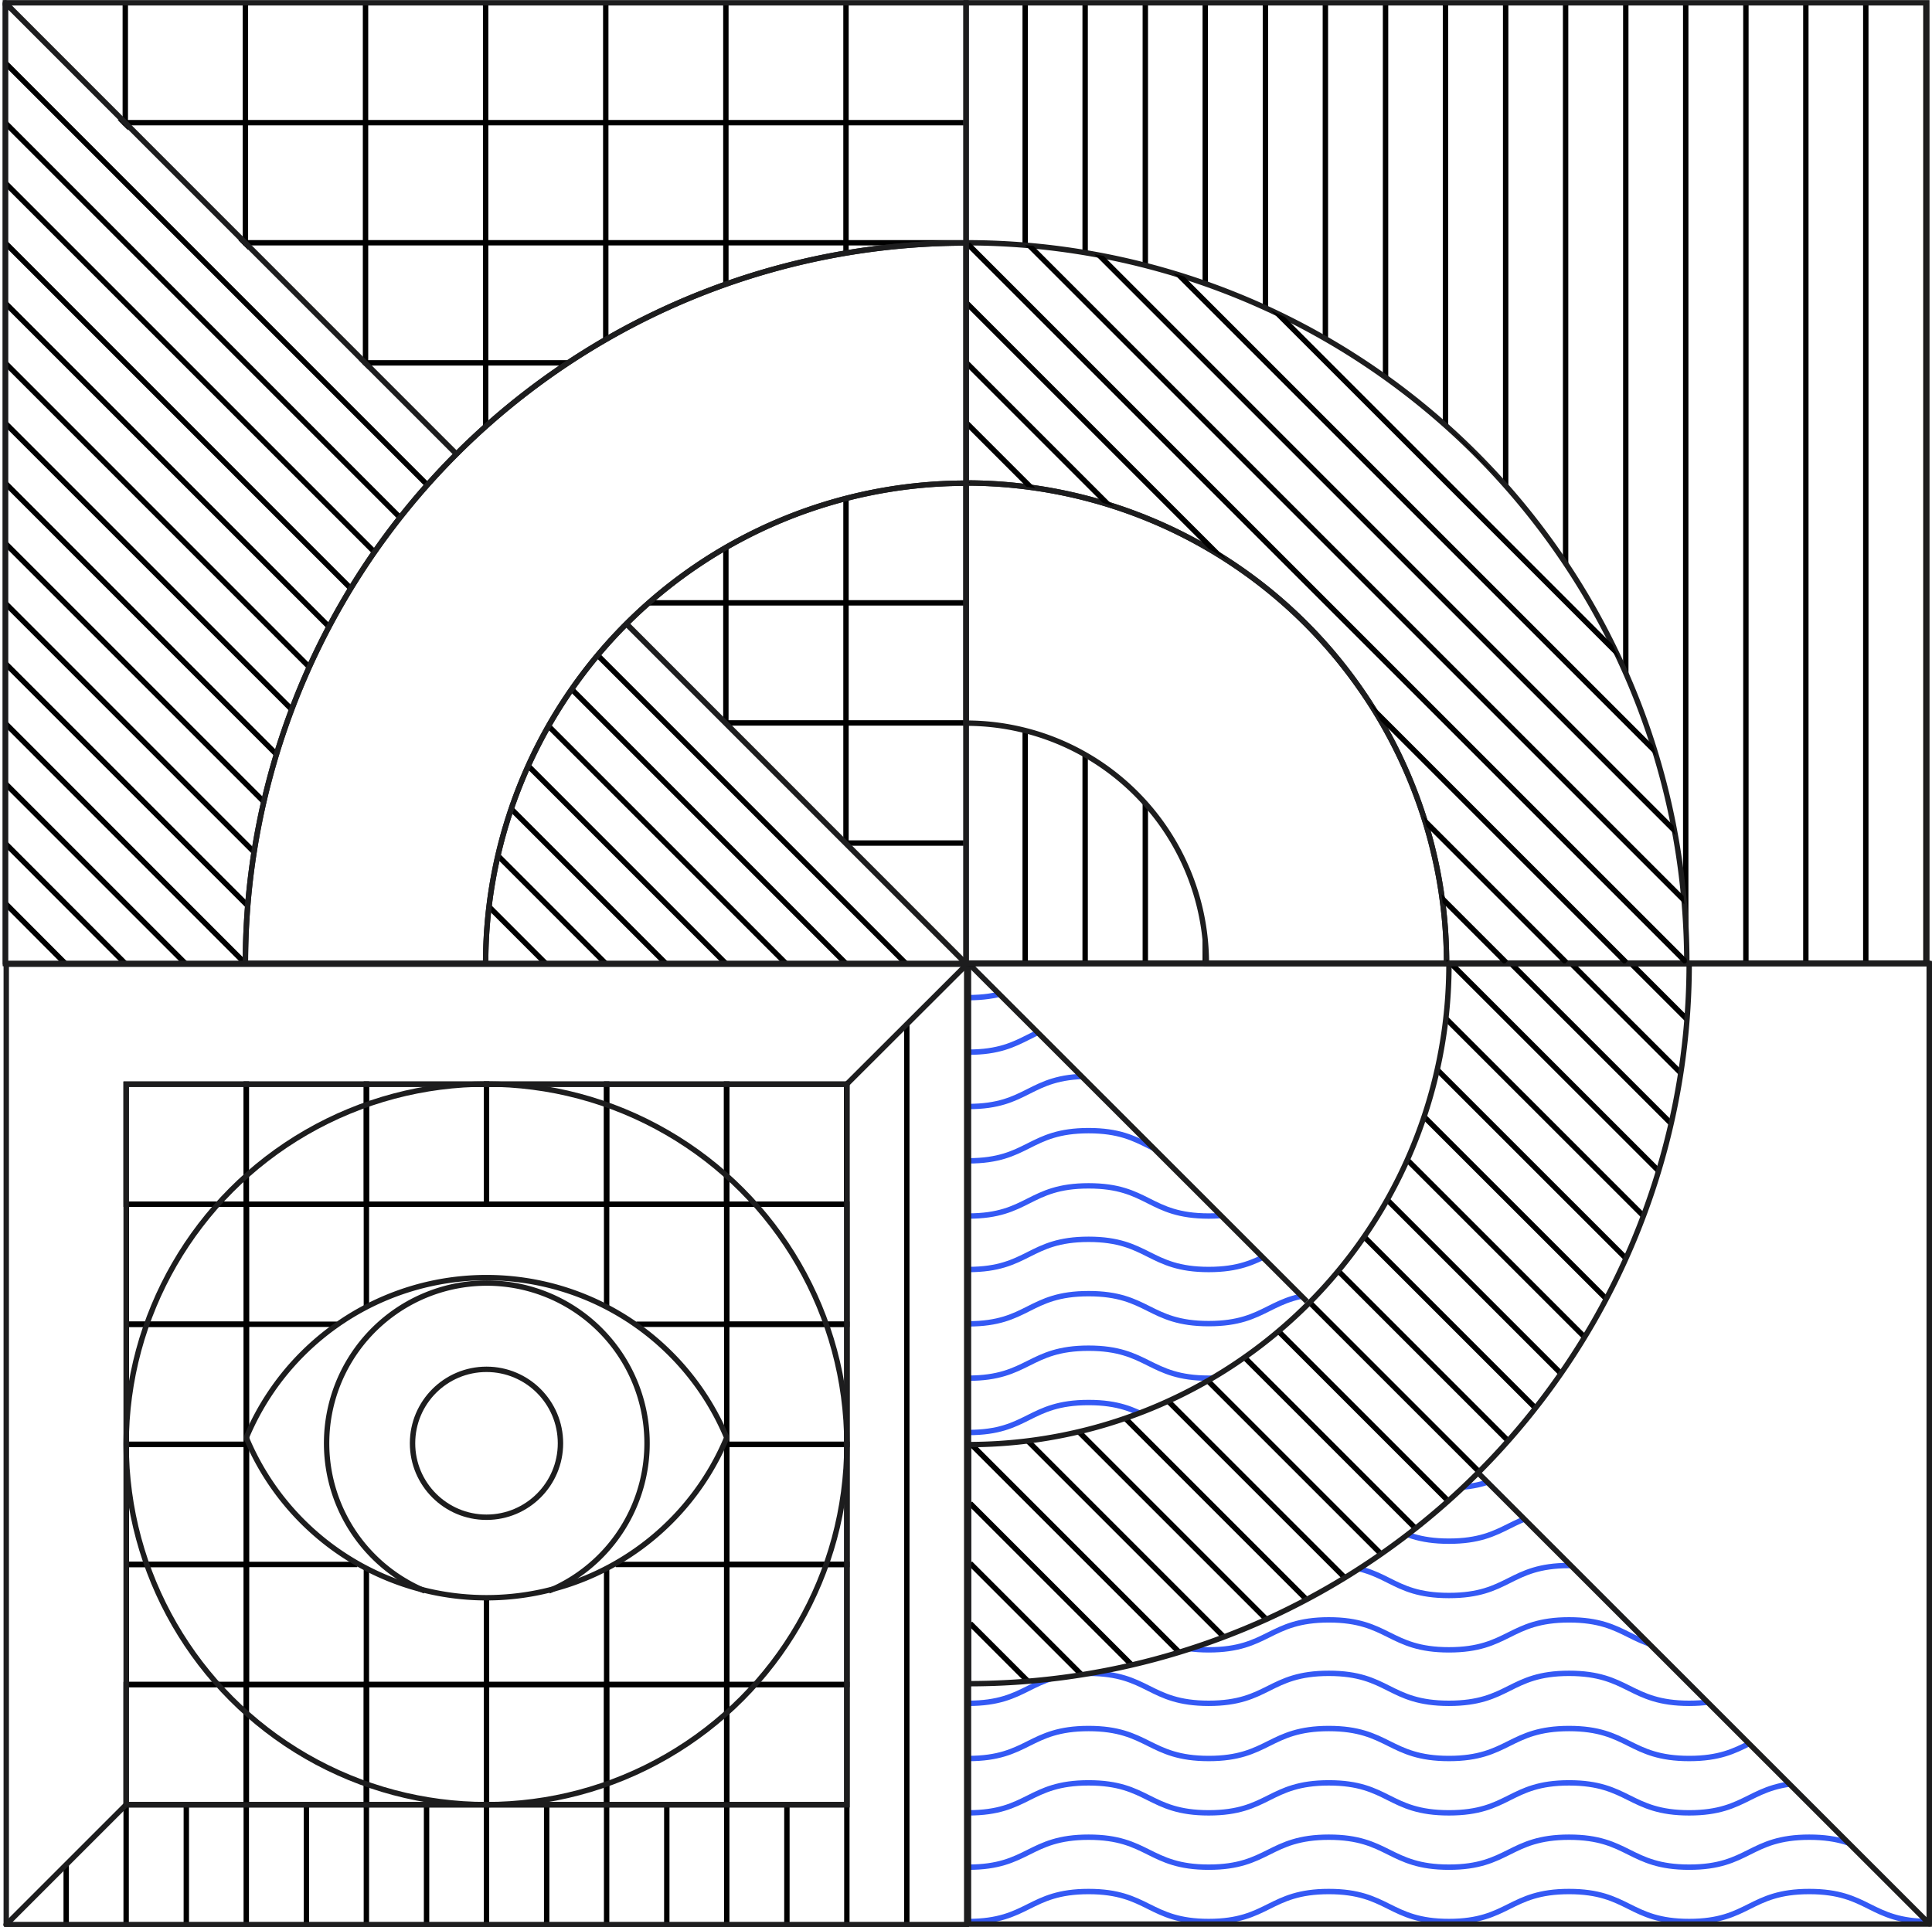 <svg xmlns="http://www.w3.org/2000/svg" xmlns:xlink="http://www.w3.org/1999/xlink" viewBox="0 0 89.59 89.39"><defs><style>.cls-1,.cls-3,.cls-4,.cls-5,.cls-8{fill:none;}.cls-2{clip-path:url(#clip-path);}.cls-3{stroke:#000;}.cls-3,.cls-5,.cls-8{stroke-miterlimit:10;}.cls-3,.cls-4,.cls-5,.cls-8{stroke-width:0.25px;}.cls-4,.cls-5{stroke:#1d1d1e;}.cls-4{stroke-linejoin:round;}.cls-6{clip-path:url(#clip-path-2);}.cls-7{clip-path:url(#clip-path-3);}.cls-8{stroke:#3459f4;}.cls-9{clip-path:url(#clip-path-4);}.cls-10{clip-path:url(#clip-path-5);}.cls-11{clip-path:url(#clip-path-6);}.cls-12{clip-path:url(#clip-path-7);}</style><clipPath id="clip-path"><polygon class="cls-1" points="0.28 89.27 5.85 83.7 39.27 83.7 39.27 50.28 44.84 44.72 44.84 89.27 0.28 89.27"/></clipPath><clipPath id="clip-path-2"><path class="cls-1" d="M44.91,78.09A33.41,33.41,0,0,0,78.33,44.68H67.19A22.28,22.28,0,0,1,44.91,67Z"/></clipPath><clipPath id="clip-path-3"><path class="cls-1" d="M44.89,44.67V89.23H89.46L68.53,68.31a33.26,33.26,0,0,1-23.62,9.78V67a22.2,22.2,0,0,0,15.75-6.52Z"/></clipPath><clipPath id="clip-path-4"><path class="cls-1" d="M89.35,44.68V.13H44.8V11.26h0A33.41,33.41,0,0,1,78.23,44.68ZM44.82,33.54h0A11.14,11.14,0,0,1,56,44.68H44.8V33.54Z"/></clipPath><clipPath id="clip-path-5"><path class="cls-1" d="M44.78,11.26h0A33.42,33.42,0,0,1,78.22,44.68H67.08A22.29,22.29,0,0,0,44.8,22.4h0Z"/></clipPath><clipPath id="clip-path-6"><path class="cls-1" d="M11.38,44.69H.25V.13L21.17,21.06A33.29,33.29,0,0,0,11.38,44.69ZM29.05,28.93a22.22,22.22,0,0,0-6.53,15.76H44.8L29.08,29Z"/></clipPath><clipPath id="clip-path-7"><path class="cls-1" d="M44.68,11.27V.13H0l21.08,21A33.36,33.36,0,0,1,44.68,11.27Zm0,11.14V44.69L29,29A22.19,22.19,0,0,1,44.68,22.41Z"/></clipPath></defs><g id="Layer_2" data-name="Layer 2"><g id="Layer_1-2" data-name="Layer 1"><g class="cls-2"><line class="cls-3" x1="44.84" y1="44.72" x2="44.84" y2="89.27"/><line class="cls-3" x1="39.27" y1="44.72" x2="39.27" y2="89.27"/><line class="cls-3" x1="33.7" y1="44.72" x2="33.7" y2="89.27"/><line class="cls-3" x1="28.13" y1="44.72" x2="28.13" y2="89.27"/><line class="cls-3" x1="22.56" y1="44.72" x2="22.56" y2="89.27"/><line class="cls-3" x1="16.99" y1="44.72" x2="16.99" y2="89.27"/><line class="cls-3" x1="11.42" y1="44.72" x2="11.42" y2="89.27"/><line class="cls-3" x1="5.85" y1="44.72" x2="5.85" y2="89.27"/><line class="cls-3" x1="0.29" y1="44.72" x2="0.29" y2="89.27"/><line class="cls-3" x1="42.05" y1="44.72" x2="42.05" y2="89.27"/><line class="cls-3" x1="36.49" y1="44.72" x2="36.49" y2="89.27"/><line class="cls-3" x1="30.92" y1="44.72" x2="30.92" y2="89.27"/><line class="cls-3" x1="25.35" y1="44.72" x2="25.35" y2="89.27"/><line class="cls-3" x1="19.78" y1="44.72" x2="19.78" y2="89.27"/><line class="cls-3" x1="14.21" y1="44.72" x2="14.21" y2="89.27"/><line class="cls-3" x1="8.64" y1="44.72" x2="8.64" y2="89.27"/><line class="cls-3" x1="3.07" y1="44.72" x2="3.07" y2="89.27"/></g><line class="cls-3" x1="22.56" y1="74.11" x2="22.56" y2="78.42"/><rect class="cls-4" x="0.29" y="44.72" width="44.55" height="44.55"/><polyline class="cls-4" points="39.27 50.28 44.84 44.72 44.84 44.72 44.84 89.27 0.28 89.27 5.85 83.7"/><rect class="cls-3" x="5.85" y="50.29" width="5.57" height="5.57" transform="translate(61.71 44.43) rotate(90)"/><rect class="cls-3" x="5.85" y="55.85" width="5.57" height="5.57" transform="translate(67.28 50) rotate(90)"/><rect class="cls-3" x="5.85" y="61.42" width="5.57" height="5.57" transform="translate(72.85 55.57) rotate(90)"/><rect class="cls-3" x="5.85" y="66.99" width="5.57" height="5.57" transform="translate(78.42 61.14) rotate(90)"/><rect class="cls-3" x="5.85" y="72.56" width="5.57" height="5.57" transform="translate(83.99 66.71) rotate(90)"/><rect class="cls-3" x="5.85" y="78.13" width="5.57" height="5.57" transform="translate(89.55 72.28) rotate(90)"/><rect class="cls-3" x="11.42" y="50.29" width="5.57" height="5.57" transform="translate(67.28 38.86) rotate(90)"/><polyline class="cls-3" points="16.99 60.57 16.99 55.85 11.42 55.85 11.42 61.42"/><polyline class="cls-3" points="15.62 61.42 11.42 61.42 11.42 66.99"/><polyline class="cls-3" points="11.42 66.99 11.42 72.56 16.57 72.56"/><polyline class="cls-3" points="11.42 72.56 11.42 78.13 16.99 78.13"/><rect class="cls-3" x="11.42" y="78.13" width="5.57" height="5.57" transform="translate(95.12 66.71) rotate(90)"/><rect class="cls-3" x="16.99" y="50.29" width="5.57" height="5.57" transform="translate(72.85 33.29) rotate(90)"/><polyline class="cls-3" points="16.99 72.8 16.99 78.13 22.56 78.13"/><rect class="cls-3" x="16.99" y="78.13" width="5.57" height="5.57" transform="translate(100.69 61.14) rotate(90)"/><rect class="cls-3" x="22.56" y="50.29" width="5.57" height="5.57" transform="translate(78.42 27.72) rotate(90)"/><polyline class="cls-3" points="22.56 78.13 28.13 78.13 28.13 72.8"/><rect class="cls-3" x="22.56" y="78.13" width="5.57" height="5.57" transform="translate(106.26 55.57) rotate(90)"/><rect class="cls-3" x="28.13" y="50.29" width="5.57" height="5.57" transform="translate(83.99 22.15) rotate(90)"/><polyline class="cls-3" points="29.51 61.42 33.7 61.42 33.7 55.85 28.13 55.85 28.13 60.57"/><polyline class="cls-3" points="28.55 72.56 33.7 72.56 33.7 66.99"/><polyline class="cls-3" points="28.13 78.13 33.7 78.13 33.7 72.56"/><rect class="cls-3" x="28.13" y="78.13" width="5.57" height="5.57" transform="translate(111.83 50) rotate(90)"/><rect class="cls-3" x="33.7" y="50.29" width="5.57" height="5.57" transform="translate(89.55 16.58) rotate(90)"/><rect class="cls-3" x="33.7" y="55.85" width="5.57" height="5.57" transform="translate(95.12 22.15) rotate(90)"/><rect class="cls-3" x="33.7" y="61.42" width="5.57" height="5.57" transform="translate(100.69 27.72) rotate(90)"/><rect class="cls-3" x="33.7" y="66.99" width="5.57" height="5.57" transform="translate(106.26 33.29) rotate(90)"/><rect class="cls-3" x="33.7" y="72.56" width="5.57" height="5.57" transform="translate(111.83 38.86) rotate(90)"/><rect class="cls-3" x="33.7" y="78.13" width="5.57" height="5.57" transform="translate(117.4 44.43) rotate(90)"/><path class="cls-4" d="M11.42,66.68a12.07,12.07,0,0,0,22.28,0h0a12.07,12.07,0,0,0-22.28,0Z"/><path class="cls-4" d="M19.7,73.79a7.43,7.43,0,1,1,5.75,0"/><circle class="cls-4" cx="22.56" cy="66.94" r="3.43"/><circle class="cls-4" cx="22.56" cy="66.99" r="16.71"/><rect class="cls-5" x="5.85" y="50.29" width="33.42" height="33.42"/><g class="cls-6"><line class="cls-3" x1="89.55" y1="89.22" x2="44.99" y2="44.67"/><line class="cls-3" x1="89.55" y1="83.65" x2="50.56" y2="44.67"/><line class="cls-3" x1="89.55" y1="78.08" x2="56.13" y2="44.67"/><line class="cls-3" x1="89.55" y1="72.51" x2="61.7" y2="44.67"/><line class="cls-3" x1="67.27" y1="44.67" x2="89.55" y2="66.94"/><line class="cls-3" x1="89.55" y1="61.37" x2="72.84" y2="44.67"/><line class="cls-3" x1="78.41" y1="44.67" x2="89.55" y2="55.81"/><line class="cls-3" x1="89.55" y1="50.24" x2="83.98" y2="44.67"/><line class="cls-3" x1="44.99" y1="50.24" x2="83.98" y2="89.22"/><line class="cls-3" x1="44.99" y1="55.81" x2="78.41" y2="89.22"/><line class="cls-3" x1="44.99" y1="61.37" x2="72.84" y2="89.22"/><line class="cls-3" x1="67.27" y1="89.22" x2="44.99" y2="66.94"/><line class="cls-3" x1="44.99" y1="72.51" x2="61.7" y2="89.22"/><line class="cls-3" x1="56.13" y1="89.22" x2="44.99" y2="78.08"/><line class="cls-3" x1="44.99" y1="83.65" x2="50.56" y2="89.22"/><line class="cls-3" x1="86.76" y1="89.22" x2="44.99" y2="47.45"/><line class="cls-3" x1="89.55" y1="86.44" x2="47.78" y2="44.67"/><line class="cls-3" x1="89.55" y1="80.87" x2="53.35" y2="44.67"/><line class="cls-3" x1="89.55" y1="75.3" x2="58.91" y2="44.67"/><line class="cls-3" x1="64.48" y1="44.67" x2="89.55" y2="69.73"/><line class="cls-3" x1="89.55" y1="64.16" x2="70.05" y2="44.67"/><line class="cls-3" x1="75.62" y1="44.67" x2="89.55" y2="58.59"/><line class="cls-3" x1="89.55" y1="53.02" x2="81.19" y2="44.67"/><line class="cls-3" x1="89.55" y1="47.45" x2="86.76" y2="44.67"/><line class="cls-3" x1="44.99" y1="53.02" x2="81.19" y2="89.22"/><line class="cls-3" x1="44.99" y1="58.59" x2="75.62" y2="89.22"/><line class="cls-3" x1="44.99" y1="64.16" x2="70.05" y2="89.22"/><line class="cls-3" x1="64.48" y1="89.22" x2="44.99" y2="69.73"/><line class="cls-3" x1="44.99" y1="75.3" x2="58.91" y2="89.22"/><line class="cls-3" x1="53.35" y1="89.22" x2="44.99" y2="80.87"/><line class="cls-3" x1="44.99" y1="86.44" x2="47.78" y2="89.22"/></g><g class="cls-7"><path class="cls-8" d="M89.47,84.08c-2.79,0-2.79-1.39-5.57-1.39s-2.79,1.39-5.57,1.39-2.79-1.39-5.57-1.39S70,84.08,67.19,84.08s-2.78-1.39-5.57-1.39-2.78,1.39-5.57,1.39-2.78-1.39-5.57-1.39-2.78,1.39-5.57,1.39"/><path class="cls-8" d="M44.91,86.6c2.79,0,2.79-1.39,5.57-1.39s2.79,1.39,5.57,1.39,2.79-1.39,5.57-1.39,2.79,1.39,5.57,1.39,2.79-1.39,5.57-1.39,2.78,1.39,5.57,1.39,2.78-1.39,5.57-1.39,2.78,1.39,5.57,1.39"/><path class="cls-8" d="M44.91,89.12c2.79,0,2.79-1.39,5.57-1.39s2.79,1.39,5.57,1.39,2.79-1.39,5.57-1.39,2.79,1.39,5.57,1.39,2.79-1.39,5.57-1.39,2.78,1.39,5.57,1.39,2.78-1.39,5.57-1.39,2.78,1.39,5.57,1.39"/><path class="cls-8" d="M44.91,81.56c2.79,0,2.79-1.39,5.57-1.39s2.79,1.39,5.57,1.39,2.79-1.39,5.57-1.39,2.79,1.39,5.57,1.39,2.79-1.39,5.57-1.39,2.78,1.39,5.57,1.39,2.78-1.39,5.57-1.39,2.78,1.39,5.57,1.39"/><path class="cls-8" d="M89.47,79c-2.79,0-2.79-1.39-5.57-1.39S81.11,79,78.33,79s-2.79-1.39-5.57-1.39S70,79,67.19,79s-2.78-1.39-5.57-1.39S58.84,79,56.05,79s-2.78-1.39-5.57-1.39S47.7,79,44.91,79"/><path class="cls-8" d="M89.47,74c-2.79,0-2.79-1.39-5.57-1.39S81.11,74,78.33,74s-2.79-1.39-5.57-1.39S70,74,67.19,74s-2.78-1.39-5.57-1.39S58.84,74,56.05,74s-2.78-1.39-5.57-1.39S47.7,74,44.91,74"/><path class="cls-8" d="M44.91,76.52c2.79,0,2.79-1.39,5.57-1.39s2.79,1.39,5.57,1.39,2.79-1.39,5.57-1.39,2.79,1.39,5.57,1.39,2.79-1.39,5.57-1.39,2.78,1.39,5.57,1.39,2.78-1.39,5.57-1.39,2.78,1.39,5.57,1.39"/><path class="cls-8" d="M44.91,71.48c2.79,0,2.79-1.39,5.57-1.39s2.79,1.39,5.57,1.39,2.79-1.39,5.57-1.39,2.79,1.39,5.57,1.39,2.79-1.39,5.57-1.39,2.78,1.39,5.57,1.39,2.78-1.39,5.57-1.39,2.78,1.39,5.57,1.39"/><path class="cls-8" d="M89.47,69c-2.79,0-2.79-1.39-5.57-1.39S81.11,69,78.33,69s-2.79-1.39-5.57-1.39S70,69,67.19,69s-2.78-1.39-5.57-1.39S58.84,69,56.05,69s-2.78-1.39-5.57-1.39S47.7,69,44.91,69"/><path class="cls-8" d="M89.47,66.44c-2.79,0-2.79-1.39-5.57-1.39s-2.79,1.39-5.57,1.39-2.79-1.39-5.57-1.39S70,66.44,67.19,66.44s-2.78-1.39-5.57-1.39-2.78,1.39-5.57,1.39-2.78-1.39-5.57-1.39-2.78,1.39-5.57,1.39"/><path class="cls-8" d="M44.91,63.92c2.79,0,2.79-1.39,5.57-1.39s2.79,1.39,5.57,1.39,2.79-1.39,5.57-1.39,2.79,1.39,5.57,1.39,2.79-1.39,5.57-1.39,2.78,1.39,5.57,1.39,2.78-1.39,5.57-1.39,2.78,1.39,5.57,1.39"/><path class="cls-8" d="M89.47,61.4C86.68,61.4,86.68,60,83.9,60s-2.79,1.39-5.57,1.39S75.54,60,72.76,60,70,61.4,67.19,61.4,64.41,60,61.62,60s-2.78,1.39-5.57,1.39S53.27,60,50.48,60,47.7,61.4,44.91,61.4"/><path class="cls-8" d="M89.47,56.36c-2.79,0-2.79-1.4-5.57-1.4s-2.79,1.4-5.57,1.4S75.54,55,72.76,55s-2.78,1.4-5.57,1.4S64.41,55,61.62,55s-2.78,1.4-5.57,1.4S53.27,55,50.48,55s-2.78,1.4-5.57,1.4"/><path class="cls-8" d="M44.91,58.88c2.79,0,2.79-1.4,5.57-1.4s2.79,1.4,5.57,1.4,2.79-1.4,5.57-1.4,2.79,1.4,5.57,1.4,2.79-1.4,5.57-1.4,2.78,1.4,5.57,1.4,2.78-1.4,5.57-1.4,2.78,1.4,5.57,1.4"/><path class="cls-8" d="M44.91,53.84c2.79,0,2.79-1.4,5.57-1.4s2.79,1.4,5.57,1.4,2.79-1.4,5.57-1.4,2.79,1.4,5.57,1.4,2.79-1.4,5.57-1.4,2.78,1.4,5.57,1.4,2.78-1.4,5.57-1.4,2.78,1.4,5.57,1.4"/><path class="cls-8" d="M89.47,51.32c-2.79,0-2.79-1.4-5.57-1.4s-2.79,1.4-5.57,1.4-2.79-1.4-5.57-1.4-2.78,1.4-5.57,1.4-2.78-1.4-5.57-1.4-2.78,1.4-5.57,1.4-2.78-1.4-5.57-1.4-2.78,1.4-5.57,1.4"/><path class="cls-8" d="M89.47,48.8c-2.79,0-2.79-1.4-5.57-1.4s-2.79,1.4-5.57,1.4-2.79-1.4-5.57-1.4S70,48.8,67.19,48.8s-2.78-1.4-5.57-1.4-2.78,1.4-5.57,1.4-2.78-1.4-5.57-1.4-2.78,1.4-5.57,1.4"/><path class="cls-8" d="M89.47,46.27c-2.79,0-2.79-1.39-5.57-1.39s-2.79,1.39-5.57,1.39-2.79-1.39-5.57-1.39S70,46.27,67.19,46.27s-2.78-1.39-5.57-1.39-2.78,1.39-5.57,1.39-2.78-1.39-5.57-1.39-2.78,1.39-5.57,1.39"/></g><rect class="cls-5" x="44.91" y="44.68" width="44.55" height="44.55" transform="translate(0.23 134.15) rotate(-90)"/><polyline class="cls-4" points="60.6 60.36 44.91 44.68 89.47 44.68 89.47 89.23 89.47 89.23 68.54 68.31"/><path class="cls-5" d="M44.91,78.09A33.41,33.41,0,0,0,78.33,44.68H67.19A22.28,22.28,0,0,1,44.91,67Z"/><g class="cls-9"><line class="cls-3" x1="89.31" y1="0.25" x2="89.31" y2="44.81"/><line class="cls-3" x1="83.74" y1="0.25" x2="83.74" y2="44.81"/><line class="cls-3" x1="78.17" y1="0.25" x2="78.17" y2="44.81"/><line class="cls-3" x1="72.6" y1="0.25" x2="72.6" y2="44.81"/><line class="cls-3" x1="67.03" y1="0.25" x2="67.03" y2="44.81"/><line class="cls-3" x1="61.46" y1="0.25" x2="61.46" y2="44.81"/><line class="cls-3" x1="55.89" y1="0.25" x2="55.89" y2="44.81"/><line class="cls-3" x1="50.32" y1="0.25" x2="50.32" y2="44.81"/><line class="cls-3" x1="44.76" y1="0.25" x2="44.76" y2="44.81"/><line class="cls-3" x1="86.52" y1="0.25" x2="86.52" y2="44.81"/><line class="cls-3" x1="80.96" y1="0.25" x2="80.96" y2="44.81"/><line class="cls-3" x1="75.39" y1="0.25" x2="75.39" y2="44.81"/><line class="cls-3" x1="69.82" y1="0.25" x2="69.82" y2="44.81"/><line class="cls-3" x1="64.25" y1="0.25" x2="64.25" y2="44.81"/><line class="cls-3" x1="58.68" y1="0.25" x2="58.68" y2="44.81"/><line class="cls-3" x1="53.11" y1="0.25" x2="53.11" y2="44.81"/><line class="cls-3" x1="47.54" y1="0.25" x2="47.54" y2="44.81"/></g><line class="cls-3" x1="44.8" y1="44.68" x2="89.35" y2="44.68"/><path class="cls-5" d="M44.8,22.4A22.29,22.29,0,0,1,67.08,44.68H78.22A33.42,33.42,0,0,0,44.8,11.26"/><path class="cls-5" d="M44.8,22.4A22.29,22.29,0,0,1,67.08,44.68H55.94A11.14,11.14,0,0,0,44.8,33.54Z"/><rect class="cls-5" x="44.8" y="0.13" width="44.55" height="44.55"/><g class="cls-10"><line class="cls-3" x1="44.78" y1="0.08" x2="89.34" y2="44.64"/><line class="cls-3" x1="50.35" y1="0.08" x2="89.34" y2="39.07"/><line class="cls-3" x1="55.92" y1="0.08" x2="89.34" y2="33.5"/><line class="cls-3" x1="61.49" y1="0.08" x2="89.34" y2="27.93"/><line class="cls-3" x1="89.34" y1="22.36" x2="67.06" y2="0.08"/><line class="cls-3" x1="72.63" y1="0.08" x2="89.34" y2="16.79"/><line class="cls-3" x1="89.34" y1="11.22" x2="78.2" y2="0.08"/><line class="cls-3" x1="83.77" y1="0.08" x2="89.34" y2="5.65"/><line class="cls-3" x1="83.77" y1="44.64" x2="44.78" y2="5.65"/><line class="cls-3" x1="78.2" y1="44.64" x2="44.78" y2="11.22"/><line class="cls-3" x1="72.63" y1="44.64" x2="44.78" y2="16.79"/><line class="cls-3" x1="44.78" y1="22.36" x2="67.06" y2="44.64"/><line class="cls-3" x1="61.49" y1="44.64" x2="44.78" y2="27.93"/><line class="cls-3" x1="44.78" y1="33.5" x2="55.92" y2="44.64"/><line class="cls-3" x1="50.35" y1="44.64" x2="44.78" y2="39.07"/><line class="cls-3" x1="44.78" y1="2.87" x2="86.55" y2="44.64"/><line class="cls-3" x1="47.57" y1="0.08" x2="89.34" y2="41.85"/><line class="cls-3" x1="53.14" y1="0.08" x2="89.34" y2="36.28"/><line class="cls-3" x1="58.7" y1="0.08" x2="89.34" y2="30.71"/><line class="cls-3" x1="89.34" y1="25.15" x2="64.27" y2="0.08"/><line class="cls-3" x1="69.84" y1="0.08" x2="89.34" y2="19.58"/><line class="cls-3" x1="89.34" y1="14.01" x2="75.41" y2="0.08"/><line class="cls-3" x1="80.98" y1="0.08" x2="89.34" y2="8.44"/><line class="cls-3" x1="86.55" y1="0.08" x2="89.34" y2="2.87"/><line class="cls-3" x1="80.98" y1="44.64" x2="44.78" y2="8.44"/><line class="cls-3" x1="75.41" y1="44.64" x2="44.78" y2="14.01"/><line class="cls-3" x1="69.84" y1="44.64" x2="44.78" y2="19.58"/><line class="cls-3" x1="44.78" y1="25.15" x2="64.27" y2="44.64"/><line class="cls-3" x1="58.7" y1="44.64" x2="44.78" y2="30.71"/><line class="cls-3" x1="44.78" y1="36.28" x2="53.14" y2="44.64"/><line class="cls-3" x1="47.57" y1="44.64" x2="44.78" y2="41.85"/></g><line class="cls-5" x1="44.8" y1="11.26" x2="44.8" y2="22.4"/><g class="cls-11"><line class="cls-3" x1="44.8" y1="44.69" x2="0.25" y2="0.13"/><line class="cls-3" x1="39.23" y1="44.69" x2="0.25" y2="5.7"/><line class="cls-3" x1="33.66" y1="44.69" x2="0.25" y2="11.27"/><line class="cls-3" x1="28.09" y1="44.69" x2="0.25" y2="16.84"/><line class="cls-3" x1="0.25" y1="22.41" x2="22.52" y2="44.69"/><line class="cls-3" x1="16.95" y1="44.69" x2="0.25" y2="27.98"/><line class="cls-3" x1="0.25" y1="33.55" x2="11.38" y2="44.69"/><line class="cls-3" x1="5.81" y1="44.69" x2="0.25" y2="39.12"/><line class="cls-3" x1="5.81" y1="0.13" x2="44.8" y2="39.12"/><line class="cls-3" x1="11.38" y1="0.13" x2="44.8" y2="33.55"/><line class="cls-3" x1="16.95" y1="0.13" x2="44.8" y2="27.98"/><line class="cls-3" x1="44.8" y1="22.41" x2="22.52" y2="0.13"/><line class="cls-3" x1="28.09" y1="0.13" x2="44.8" y2="16.84"/><line class="cls-3" x1="44.8" y1="11.27" x2="33.66" y2="0.13"/><line class="cls-3" x1="39.23" y1="0.13" x2="44.8" y2="5.7"/><line class="cls-3" x1="44.8" y1="41.9" x2="3.03" y2="0.13"/><line class="cls-3" x1="42.01" y1="44.69" x2="0.25" y2="2.92"/><line class="cls-3" x1="36.45" y1="44.69" x2="0.25" y2="8.49"/><line class="cls-3" x1="30.88" y1="44.69" x2="0.25" y2="14.06"/><line class="cls-3" x1="0.25" y1="19.63" x2="25.31" y2="44.69"/><line class="cls-3" x1="19.74" y1="44.69" x2="0.25" y2="25.2"/><line class="cls-3" x1="0.25" y1="30.77" x2="14.17" y2="44.69"/><line class="cls-3" x1="8.6" y1="44.69" x2="0.25" y2="36.34"/><line class="cls-3" x1="3.03" y1="44.69" x2="0.25" y2="41.9"/><line class="cls-3" x1="8.6" y1="0.13" x2="44.8" y2="36.34"/><line class="cls-3" x1="14.17" y1="0.13" x2="44.8" y2="30.77"/><line class="cls-3" x1="19.74" y1="0.13" x2="44.8" y2="25.2"/><line class="cls-3" x1="44.8" y1="19.63" x2="25.31" y2="0.13"/><line class="cls-3" x1="30.88" y1="0.13" x2="44.8" y2="14.06"/><line class="cls-3" x1="44.8" y1="8.49" x2="36.45" y2="0.13"/><line class="cls-3" x1="42.01" y1="0.13" x2="44.8" y2="2.92"/></g><g class="cls-12"><line class="cls-3" x1="0.25" y1="0.12" x2="44.8" y2="0.12"/><line class="cls-3" x1="0.25" y1="5.69" x2="44.8" y2="5.69"/><line class="cls-3" x1="0.25" y1="11.26" x2="44.8" y2="11.26"/><line class="cls-3" x1="0.25" y1="16.83" x2="44.8" y2="16.83"/><line class="cls-3" x1="0.25" y1="22.39" x2="44.8" y2="22.39"/><line class="cls-3" x1="0.25" y1="27.96" x2="44.8" y2="27.96"/><line class="cls-3" x1="0.25" y1="33.53" x2="44.8" y2="33.53"/><line class="cls-3" x1="0.25" y1="39.1" x2="44.8" y2="39.1"/><line class="cls-3" x1="0.25" y1="44.67" x2="44.8" y2="44.67"/><line class="cls-3" x1="44.8" y1="44.67" x2="44.8" y2="0.12"/><line class="cls-3" x1="39.23" y1="0.12" x2="39.23" y2="44.67"/><line class="cls-3" x1="33.66" y1="0.12" x2="33.66" y2="44.67"/><line class="cls-3" x1="28.09" y1="0.12" x2="28.09" y2="44.67"/><line class="cls-3" x1="22.52" y1="0.12" x2="22.52" y2="44.67"/><line class="cls-3" x1="16.95" y1="0.12" x2="16.95" y2="44.67"/><line class="cls-3" x1="11.38" y1="0.12" x2="11.38" y2="44.67"/><line class="cls-3" x1="5.81" y1="0.12" x2="5.81" y2="44.67"/><line class="cls-3" x1="0.25" y1="44.67" x2="0.25" y2="0.12"/></g><polyline class="cls-5" points="44.8 11.27 44.8 0.13 0.25 0.13 0.25 44.69 44.8 44.69 44.8 22.41"/><polyline class="cls-4" points="21.17 21.06 0.25 0.13 0.25 44.69 44.8 44.69 44.8 44.69 29.08 28.96"/><path class="cls-5" d="M44.8,22.41A22.28,22.28,0,0,0,22.52,44.69H11.38A33.42,33.42,0,0,1,44.8,11.27"/><path class="cls-5" d="M44.8,11.27A33.42,33.42,0,0,0,11.38,44.69H22.52A22.28,22.28,0,0,1,44.8,22.41Z"/></g></g></svg>
